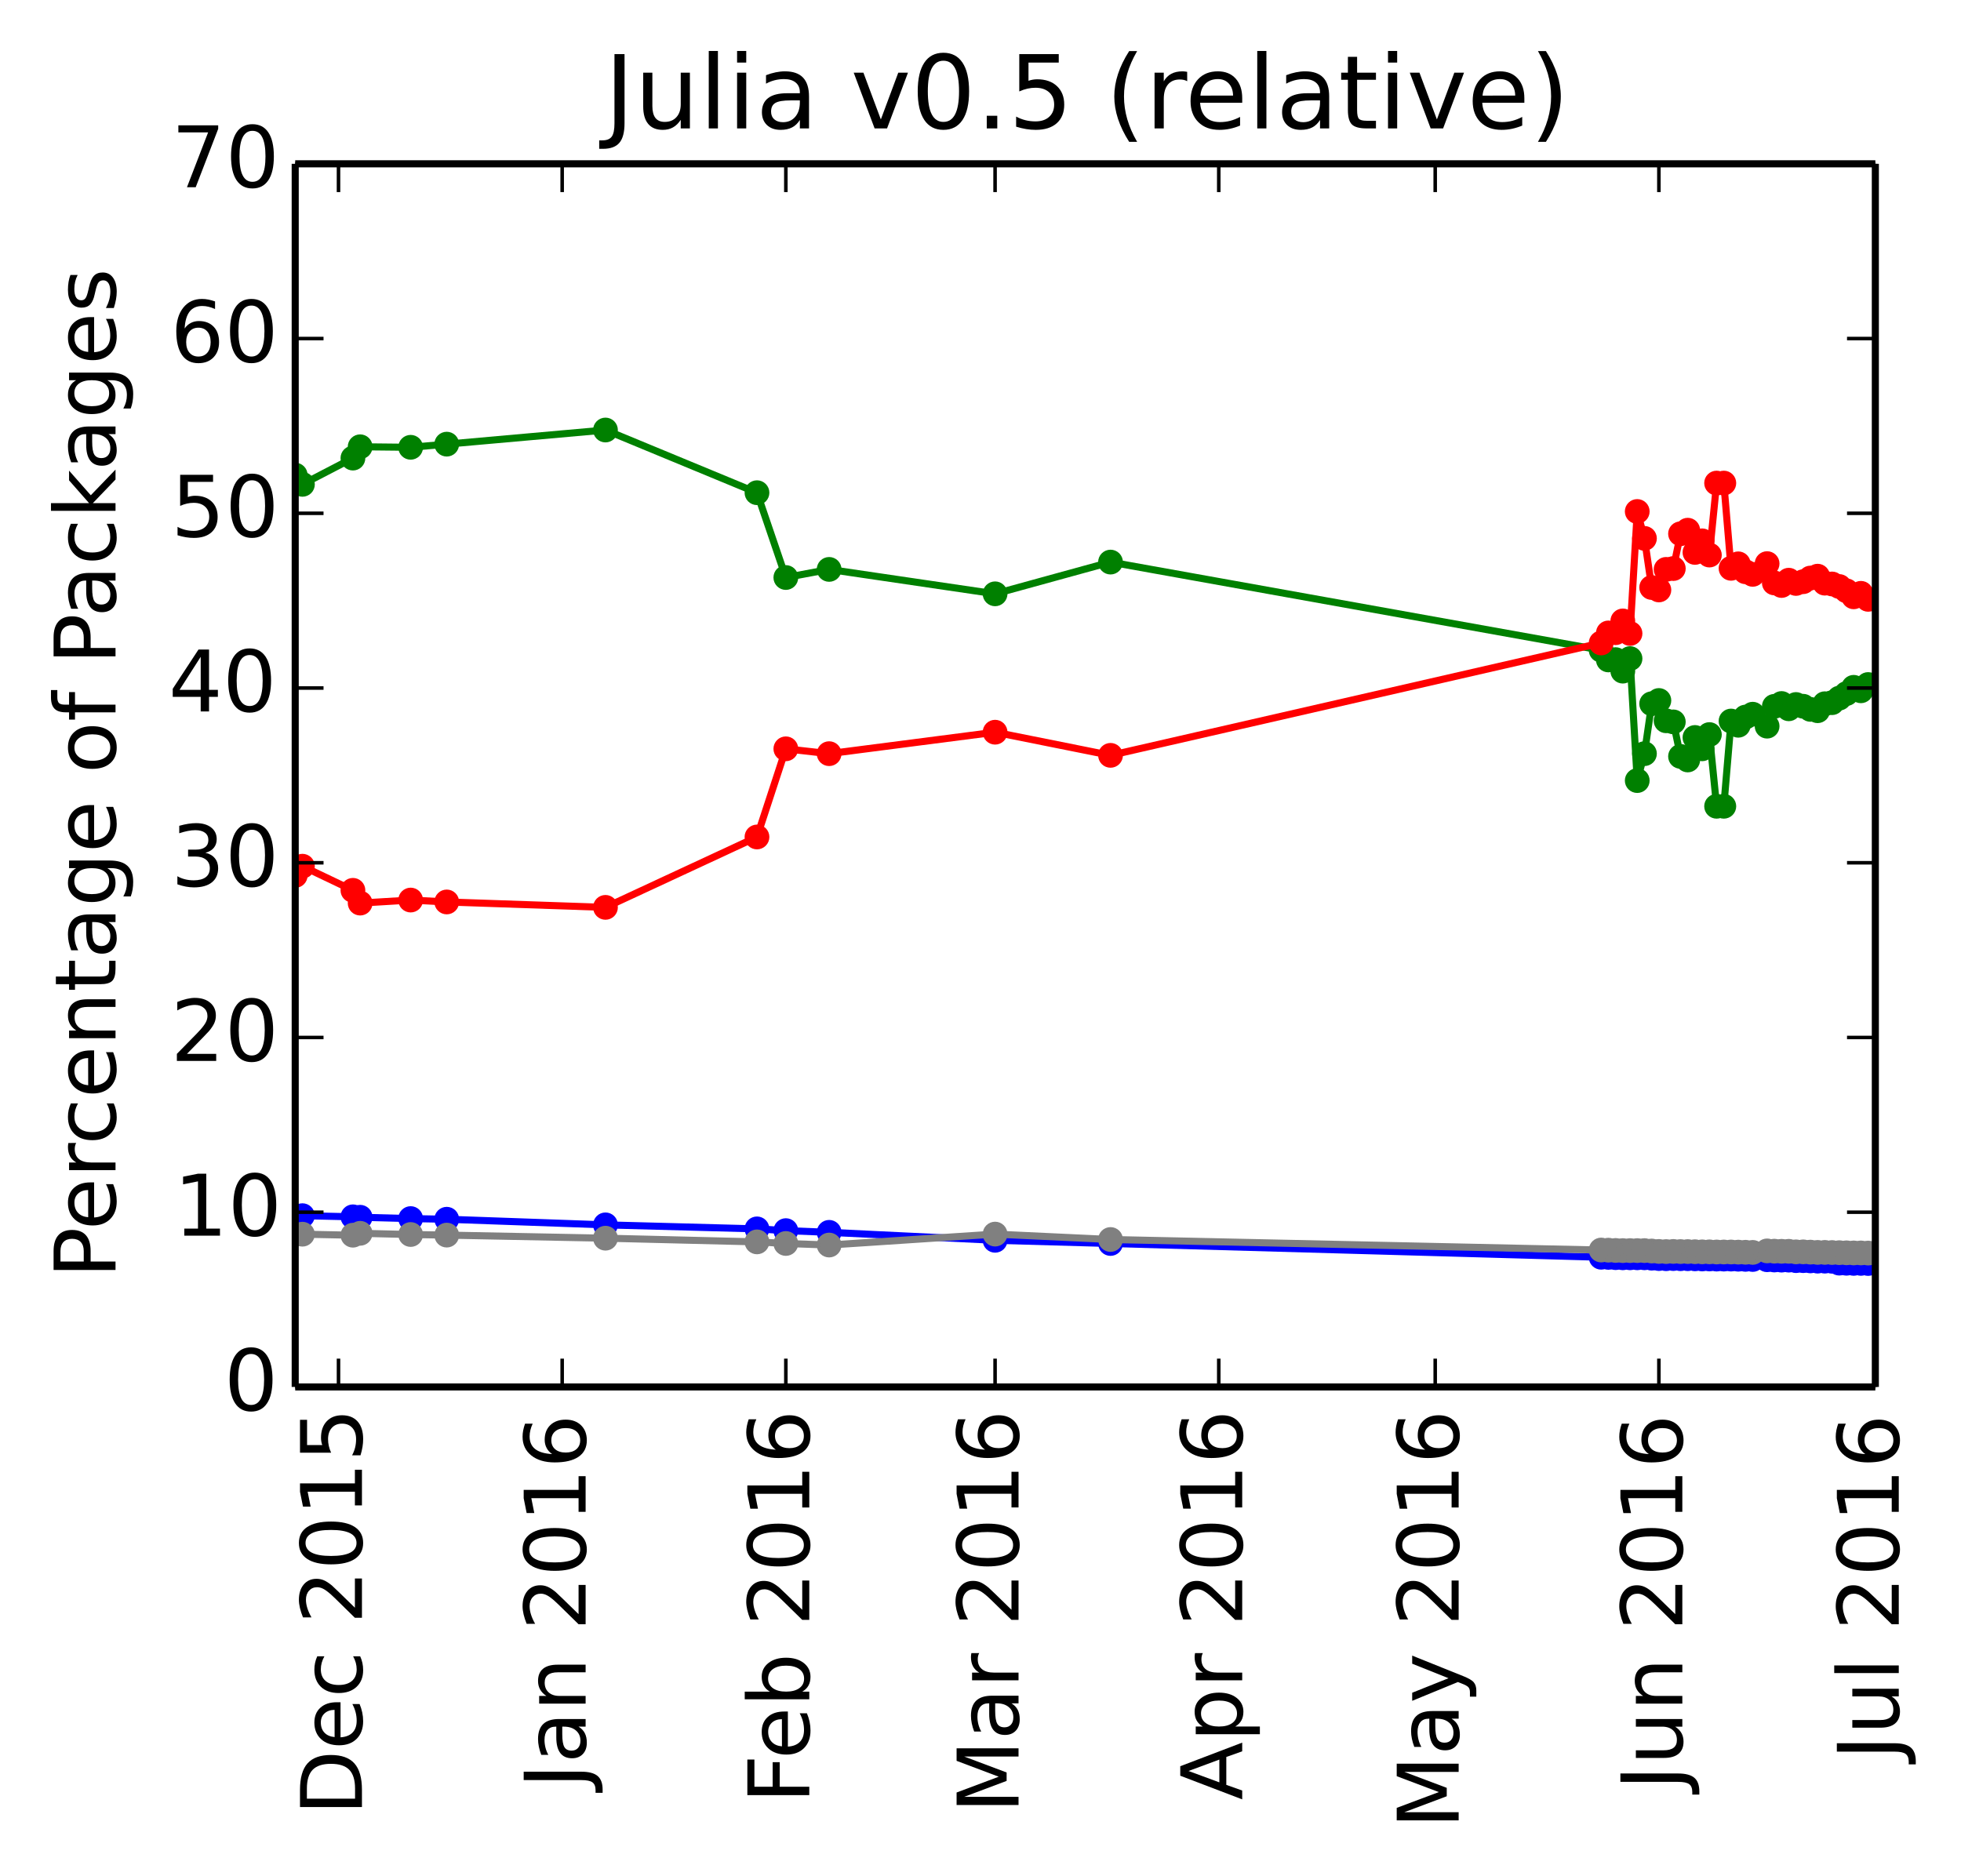<?xml version="1.0" encoding="utf-8" standalone="no"?>
<!DOCTYPE svg PUBLIC "-//W3C//DTD SVG 1.1//EN"
  "http://www.w3.org/Graphics/SVG/1.1/DTD/svg11.dtd">
<!-- Created with matplotlib (http://matplotlib.org/) -->
<svg height="265pt" version="1.1" viewBox="0 0 277 265" width="277pt" xmlns="http://www.w3.org/2000/svg" xmlns:xlink="http://www.w3.org/1999/xlink">
 <defs>
  <style type="text/css">
*{stroke-linecap:butt;stroke-linejoin:round;}
  </style>
 </defs>
 <g id="figure_1">
  <g id="patch_1">
   <path d="
M0 265.55
L277.907 265.55
L277.907 0
L0 0
z
" style="fill:#ffffff;"/>
  </g>
  <g id="axes_1">
   <g id="patch_2">
    <path d="
M41.7 195.942
L264.9 195.942
L264.9 23.142
L41.7 23.142
z
" style="fill:#ffffff;"/>
   </g>
   <g id="line2d_1"/>
   <g id="line2d_2"/>
   <g id="line2d_3"/>
   <g id="line2d_4"/>
   <g id="line2d_5"/>
   <g id="line2d_6">
    <path clip-path="url(#p26c33cc5a4)" d="
M264.9 96.708
L263.881 96.708
L262.862 97.592
L261.842 97.1
L260.823 97.987
L259.804 98.628
L258.785 99.27
L257.766 99.421
L256.747 100.408
L255.727 100.217
L254.708 99.776
L253.689 99.529
L252.67 100.135
L251.651 99.389
L250.632 99.79
L249.612 102.59
L247.574 100.9
L246.555 101.305
L245.536 102.462
L244.516 101.865
L243.497 113.907
L242.478 113.907
L241.459 103.778
L240.44 105.787
L239.421 104.187
L238.401 107.365
L237.382 106.862
L236.363 101.985
L235.344 101.829
L234.325 98.962
L233.305 99.422
L232.286 106.475
L231.267 110.277
L230.248 93.042
L229.229 94.817
L228.21 93.19
L227.19 93.233
L226.171 91.855
L156.867 79.409
L140.56 83.893
L117.119 80.442
L111.004 81.589
L106.927 69.607
L85.525 60.751
L63.103 62.748
L58.007 63.192
L50.873 63.118
L49.853 64.718
L42.719 68.426
L41.7 67.118" style="fill:none;stroke:#008000;stroke-linecap:square;"/>
    <defs>
     <path d="
M0 1.5
C0.398 1.5 0.779 1.342 1.061 1.061
C1.342 0.779 1.5 0.398 1.5 0
C1.5 -0.398 1.342 -0.779 1.061 -1.061
C0.779 -1.342 0.398 -1.5 0 -1.5
C-0.398 -1.5 -0.779 -1.342 -1.061 -1.061
C-1.342 -0.779 -1.5 -0.398 -1.5 0
C-1.5 0.398 -1.342 0.779 -1.061 1.061
C-0.779 1.342 -0.398 1.5 0 1.5
z
" id="mb0b177905e" style="stroke:#008000;stroke-width:0.5;"/>
    </defs>
    <g clip-path="url(#p26c33cc5a4)">
     <use style="fill:#008000;stroke:#008000;stroke-width:0.5;" x="264.9" xlink:href="#mb0b177905e" y="96.708"/>
     <use style="fill:#008000;stroke:#008000;stroke-width:0.5;" x="263.881" xlink:href="#mb0b177905e" y="96.708"/>
     <use style="fill:#008000;stroke:#008000;stroke-width:0.5;" x="262.862" xlink:href="#mb0b177905e" y="97.592"/>
     <use style="fill:#008000;stroke:#008000;stroke-width:0.5;" x="261.842" xlink:href="#mb0b177905e" y="97.101"/>
     <use style="fill:#008000;stroke:#008000;stroke-width:0.5;" x="260.823" xlink:href="#mb0b177905e" y="97.986"/>
     <use style="fill:#008000;stroke:#008000;stroke-width:0.5;" x="259.804" xlink:href="#mb0b177905e" y="98.628"/>
     <use style="fill:#008000;stroke:#008000;stroke-width:0.5;" x="258.785" xlink:href="#mb0b177905e" y="99.27"/>
     <use style="fill:#008000;stroke:#008000;stroke-width:0.5;" x="257.766" xlink:href="#mb0b177905e" y="99.421"/>
     <use style="fill:#008000;stroke:#008000;stroke-width:0.5;" x="256.747" xlink:href="#mb0b177905e" y="100.408"/>
     <use style="fill:#008000;stroke:#008000;stroke-width:0.5;" x="255.727" xlink:href="#mb0b177905e" y="100.217"/>
     <use style="fill:#008000;stroke:#008000;stroke-width:0.5;" x="254.708" xlink:href="#mb0b177905e" y="99.777"/>
     <use style="fill:#008000;stroke:#008000;stroke-width:0.5;" x="253.689" xlink:href="#mb0b177905e" y="99.529"/>
     <use style="fill:#008000;stroke:#008000;stroke-width:0.5;" x="252.67" xlink:href="#mb0b177905e" y="100.135"/>
     <use style="fill:#008000;stroke:#008000;stroke-width:0.5;" x="251.651" xlink:href="#mb0b177905e" y="99.389"/>
     <use style="fill:#008000;stroke:#008000;stroke-width:0.5;" x="250.632" xlink:href="#mb0b177905e" y="99.79"/>
     <use style="fill:#008000;stroke:#008000;stroke-width:0.5;" x="249.612" xlink:href="#mb0b177905e" y="102.59"/>
     <use style="fill:#008000;stroke:#008000;stroke-width:0.5;" x="247.574" xlink:href="#mb0b177905e" y="100.9"/>
     <use style="fill:#008000;stroke:#008000;stroke-width:0.5;" x="246.555" xlink:href="#mb0b177905e" y="101.305"/>
     <use style="fill:#008000;stroke:#008000;stroke-width:0.5;" x="245.536" xlink:href="#mb0b177905e" y="102.462"/>
     <use style="fill:#008000;stroke:#008000;stroke-width:0.5;" x="244.516" xlink:href="#mb0b177905e" y="101.865"/>
     <use style="fill:#008000;stroke:#008000;stroke-width:0.5;" x="243.497" xlink:href="#mb0b177905e" y="113.907"/>
     <use style="fill:#008000;stroke:#008000;stroke-width:0.5;" x="242.478" xlink:href="#mb0b177905e" y="113.907"/>
     <use style="fill:#008000;stroke:#008000;stroke-width:0.5;" x="241.459" xlink:href="#mb0b177905e" y="103.778"/>
     <use style="fill:#008000;stroke:#008000;stroke-width:0.5;" x="240.44" xlink:href="#mb0b177905e" y="105.787"/>
     <use style="fill:#008000;stroke:#008000;stroke-width:0.5;" x="239.421" xlink:href="#mb0b177905e" y="104.187"/>
     <use style="fill:#008000;stroke:#008000;stroke-width:0.5;" x="238.401" xlink:href="#mb0b177905e" y="107.365"/>
     <use style="fill:#008000;stroke:#008000;stroke-width:0.5;" x="237.382" xlink:href="#mb0b177905e" y="106.862"/>
     <use style="fill:#008000;stroke:#008000;stroke-width:0.5;" x="236.363" xlink:href="#mb0b177905e" y="101.985"/>
     <use style="fill:#008000;stroke:#008000;stroke-width:0.5;" x="235.344" xlink:href="#mb0b177905e" y="101.829"/>
     <use style="fill:#008000;stroke:#008000;stroke-width:0.5;" x="234.325" xlink:href="#mb0b177905e" y="98.962"/>
     <use style="fill:#008000;stroke:#008000;stroke-width:0.5;" x="233.305" xlink:href="#mb0b177905e" y="99.422"/>
     <use style="fill:#008000;stroke:#008000;stroke-width:0.5;" x="232.286" xlink:href="#mb0b177905e" y="106.475"/>
     <use style="fill:#008000;stroke:#008000;stroke-width:0.5;" x="231.267" xlink:href="#mb0b177905e" y="110.277"/>
     <use style="fill:#008000;stroke:#008000;stroke-width:0.5;" x="230.248" xlink:href="#mb0b177905e" y="93.042"/>
     <use style="fill:#008000;stroke:#008000;stroke-width:0.5;" x="229.229" xlink:href="#mb0b177905e" y="94.816"/>
     <use style="fill:#008000;stroke:#008000;stroke-width:0.5;" x="228.21" xlink:href="#mb0b177905e" y="93.19"/>
     <use style="fill:#008000;stroke:#008000;stroke-width:0.5;" x="227.19" xlink:href="#mb0b177905e" y="93.233"/>
     <use style="fill:#008000;stroke:#008000;stroke-width:0.5;" x="226.171" xlink:href="#mb0b177905e" y="91.855"/>
     <use style="fill:#008000;stroke:#008000;stroke-width:0.5;" x="156.867" xlink:href="#mb0b177905e" y="79.409"/>
     <use style="fill:#008000;stroke:#008000;stroke-width:0.5;" x="140.56" xlink:href="#mb0b177905e" y="83.893"/>
     <use style="fill:#008000;stroke:#008000;stroke-width:0.5;" x="117.119" xlink:href="#mb0b177905e" y="80.443"/>
     <use style="fill:#008000;stroke:#008000;stroke-width:0.5;" x="111.004" xlink:href="#mb0b177905e" y="81.589"/>
     <use style="fill:#008000;stroke:#008000;stroke-width:0.5;" x="106.927" xlink:href="#mb0b177905e" y="69.607"/>
     <use style="fill:#008000;stroke:#008000;stroke-width:0.5;" x="85.525" xlink:href="#mb0b177905e" y="60.751"/>
     <use style="fill:#008000;stroke:#008000;stroke-width:0.5;" x="63.103" xlink:href="#mb0b177905e" y="62.748"/>
     <use style="fill:#008000;stroke:#008000;stroke-width:0.5;" x="58.007" xlink:href="#mb0b177905e" y="63.192"/>
     <use style="fill:#008000;stroke:#008000;stroke-width:0.5;" x="50.873" xlink:href="#mb0b177905e" y="63.118"/>
     <use style="fill:#008000;stroke:#008000;stroke-width:0.5;" x="49.853" xlink:href="#mb0b177905e" y="64.718"/>
     <use style="fill:#008000;stroke:#008000;stroke-width:0.5;" x="42.719" xlink:href="#mb0b177905e" y="68.426"/>
     <use style="fill:#008000;stroke:#008000;stroke-width:0.5;" x="41.7" xlink:href="#mb0b177905e" y="67.118"/>
    </g>
   </g>
   <g id="line2d_7">
    <path clip-path="url(#p26c33cc5a4)" d="
M264.9 84.672
L263.881 84.672
L262.862 83.823
L261.842 84.315
L260.823 83.466
L259.804 82.861
L258.785 82.501
L257.766 82.388
L256.747 81.4
L255.727 81.665
L254.708 82.179
L253.689 82.427
L252.67 81.969
L251.651 82.716
L250.632 82.353
L249.612 79.627
L247.574 81.142
L246.555 80.775
L245.536 79.656
L244.516 80.29
L243.497 68.248
L242.478 68.248
L241.459 78.415
L240.44 76.406
L239.421 78.044
L238.401 74.904
L237.382 75.407
L236.363 80.322
L235.344 80.44
L234.325 83.345
L233.305 82.999
L232.286 76.061
L231.267 72.26
L230.248 89.494
L229.229 87.72
L228.21 89.385
L227.19 89.419
L226.171 90.837
L156.867 106.713
L140.56 103.443
L117.119 106.475
L111.004 105.79
L106.927 118.244
L85.525 128.189
L63.103 127.424
L58.007 127.156
L50.873 127.586
L49.853 125.782
L42.719 122.375
L41.7 123.683" style="fill:none;stroke:#ff0000;stroke-linecap:square;"/>
    <defs>
     <path d="
M0 1.5
C0.398 1.5 0.779 1.342 1.061 1.061
C1.342 0.779 1.5 0.398 1.5 0
C1.5 -0.398 1.342 -0.779 1.061 -1.061
C0.779 -1.342 0.398 -1.5 0 -1.5
C-0.398 -1.5 -0.779 -1.342 -1.061 -1.061
C-1.342 -0.779 -1.5 -0.398 -1.5 0
C-1.5 0.398 -1.342 0.779 -1.061 1.061
C-0.779 1.342 -0.398 1.5 0 1.5
z
" id="ma07bdd5909" style="stroke:#ff0000;stroke-width:0.5;"/>
    </defs>
    <g clip-path="url(#p26c33cc5a4)">
     <use style="fill:#ff0000;stroke:#ff0000;stroke-width:0.5;" x="264.9" xlink:href="#ma07bdd5909" y="84.672"/>
     <use style="fill:#ff0000;stroke:#ff0000;stroke-width:0.5;" x="263.881" xlink:href="#ma07bdd5909" y="84.672"/>
     <use style="fill:#ff0000;stroke:#ff0000;stroke-width:0.5;" x="262.862" xlink:href="#ma07bdd5909" y="83.823"/>
     <use style="fill:#ff0000;stroke:#ff0000;stroke-width:0.5;" x="261.842" xlink:href="#ma07bdd5909" y="84.315"/>
     <use style="fill:#ff0000;stroke:#ff0000;stroke-width:0.5;" x="260.823" xlink:href="#ma07bdd5909" y="83.465"/>
     <use style="fill:#ff0000;stroke:#ff0000;stroke-width:0.5;" x="259.804" xlink:href="#ma07bdd5909" y="82.86"/>
     <use style="fill:#ff0000;stroke:#ff0000;stroke-width:0.5;" x="258.785" xlink:href="#ma07bdd5909" y="82.501"/>
     <use style="fill:#ff0000;stroke:#ff0000;stroke-width:0.5;" x="257.766" xlink:href="#ma07bdd5909" y="82.387"/>
     <use style="fill:#ff0000;stroke:#ff0000;stroke-width:0.5;" x="256.747" xlink:href="#ma07bdd5909" y="81.4"/>
     <use style="fill:#ff0000;stroke:#ff0000;stroke-width:0.5;" x="255.727" xlink:href="#ma07bdd5909" y="81.665"/>
     <use style="fill:#ff0000;stroke:#ff0000;stroke-width:0.5;" x="254.708" xlink:href="#ma07bdd5909" y="82.179"/>
     <use style="fill:#ff0000;stroke:#ff0000;stroke-width:0.5;" x="253.689" xlink:href="#ma07bdd5909" y="82.427"/>
     <use style="fill:#ff0000;stroke:#ff0000;stroke-width:0.5;" x="252.67" xlink:href="#ma07bdd5909" y="81.969"/>
     <use style="fill:#ff0000;stroke:#ff0000;stroke-width:0.5;" x="251.651" xlink:href="#ma07bdd5909" y="82.716"/>
     <use style="fill:#ff0000;stroke:#ff0000;stroke-width:0.5;" x="250.632" xlink:href="#ma07bdd5909" y="82.353"/>
     <use style="fill:#ff0000;stroke:#ff0000;stroke-width:0.5;" x="249.612" xlink:href="#ma07bdd5909" y="79.627"/>
     <use style="fill:#ff0000;stroke:#ff0000;stroke-width:0.5;" x="247.574" xlink:href="#ma07bdd5909" y="81.142"/>
     <use style="fill:#ff0000;stroke:#ff0000;stroke-width:0.5;" x="246.555" xlink:href="#ma07bdd5909" y="80.775"/>
     <use style="fill:#ff0000;stroke:#ff0000;stroke-width:0.5;" x="245.536" xlink:href="#ma07bdd5909" y="79.656"/>
     <use style="fill:#ff0000;stroke:#ff0000;stroke-width:0.5;" x="244.516" xlink:href="#ma07bdd5909" y="80.29"/>
     <use style="fill:#ff0000;stroke:#ff0000;stroke-width:0.5;" x="243.497" xlink:href="#ma07bdd5909" y="68.248"/>
     <use style="fill:#ff0000;stroke:#ff0000;stroke-width:0.5;" x="242.478" xlink:href="#ma07bdd5909" y="68.248"/>
     <use style="fill:#ff0000;stroke:#ff0000;stroke-width:0.5;" x="241.459" xlink:href="#ma07bdd5909" y="78.415"/>
     <use style="fill:#ff0000;stroke:#ff0000;stroke-width:0.5;" x="240.44" xlink:href="#ma07bdd5909" y="76.406"/>
     <use style="fill:#ff0000;stroke:#ff0000;stroke-width:0.5;" x="239.421" xlink:href="#ma07bdd5909" y="78.044"/>
     <use style="fill:#ff0000;stroke:#ff0000;stroke-width:0.5;" x="238.401" xlink:href="#ma07bdd5909" y="74.904"/>
     <use style="fill:#ff0000;stroke:#ff0000;stroke-width:0.5;" x="237.382" xlink:href="#ma07bdd5909" y="75.407"/>
     <use style="fill:#ff0000;stroke:#ff0000;stroke-width:0.5;" x="236.363" xlink:href="#ma07bdd5909" y="80.322"/>
     <use style="fill:#ff0000;stroke:#ff0000;stroke-width:0.5;" x="235.344" xlink:href="#ma07bdd5909" y="80.44"/>
     <use style="fill:#ff0000;stroke:#ff0000;stroke-width:0.5;" x="234.325" xlink:href="#ma07bdd5909" y="83.345"/>
     <use style="fill:#ff0000;stroke:#ff0000;stroke-width:0.5;" x="233.305" xlink:href="#ma07bdd5909" y="82.999"/>
     <use style="fill:#ff0000;stroke:#ff0000;stroke-width:0.5;" x="232.286" xlink:href="#ma07bdd5909" y="76.061"/>
     <use style="fill:#ff0000;stroke:#ff0000;stroke-width:0.5;" x="231.267" xlink:href="#ma07bdd5909" y="72.26"/>
     <use style="fill:#ff0000;stroke:#ff0000;stroke-width:0.5;" x="230.248" xlink:href="#ma07bdd5909" y="89.494"/>
     <use style="fill:#ff0000;stroke:#ff0000;stroke-width:0.5;" x="229.229" xlink:href="#ma07bdd5909" y="87.72"/>
     <use style="fill:#ff0000;stroke:#ff0000;stroke-width:0.5;" x="228.21" xlink:href="#ma07bdd5909" y="89.385"/>
     <use style="fill:#ff0000;stroke:#ff0000;stroke-width:0.5;" x="227.19" xlink:href="#ma07bdd5909" y="89.419"/>
     <use style="fill:#ff0000;stroke:#ff0000;stroke-width:0.5;" x="226.171" xlink:href="#ma07bdd5909" y="90.837"/>
     <use style="fill:#ff0000;stroke:#ff0000;stroke-width:0.5;" x="156.867" xlink:href="#ma07bdd5909" y="106.713"/>
     <use style="fill:#ff0000;stroke:#ff0000;stroke-width:0.5;" x="140.56" xlink:href="#ma07bdd5909" y="103.443"/>
     <use style="fill:#ff0000;stroke:#ff0000;stroke-width:0.5;" x="117.119" xlink:href="#ma07bdd5909" y="106.475"/>
     <use style="fill:#ff0000;stroke:#ff0000;stroke-width:0.5;" x="111.004" xlink:href="#ma07bdd5909" y="105.79"/>
     <use style="fill:#ff0000;stroke:#ff0000;stroke-width:0.5;" x="106.927" xlink:href="#ma07bdd5909" y="118.244"/>
     <use style="fill:#ff0000;stroke:#ff0000;stroke-width:0.5;" x="85.525" xlink:href="#ma07bdd5909" y="128.189"/>
     <use style="fill:#ff0000;stroke:#ff0000;stroke-width:0.5;" x="63.103" xlink:href="#ma07bdd5909" y="127.424"/>
     <use style="fill:#ff0000;stroke:#ff0000;stroke-width:0.5;" x="58.007" xlink:href="#ma07bdd5909" y="127.156"/>
     <use style="fill:#ff0000;stroke:#ff0000;stroke-width:0.5;" x="50.873" xlink:href="#ma07bdd5909" y="127.586"/>
     <use style="fill:#ff0000;stroke:#ff0000;stroke-width:0.5;" x="49.853" xlink:href="#ma07bdd5909" y="125.782"/>
     <use style="fill:#ff0000;stroke:#ff0000;stroke-width:0.5;" x="42.719" xlink:href="#ma07bdd5909" y="122.375"/>
     <use style="fill:#ff0000;stroke:#ff0000;stroke-width:0.5;" x="41.7" xlink:href="#ma07bdd5909" y="123.683"/>
    </g>
   </g>
   <g id="line2d_8">
    <path clip-path="url(#p26c33cc5a4)" d="
M264.9 178.502
L263.881 178.502
L262.862 178.485
L261.842 178.485
L260.823 178.467
L259.804 178.45
L258.785 178.186
L257.766 178.168
L256.747 178.168
L255.727 178.132
L254.708 178.097
L253.689 178.097
L252.67 178.025
L251.651 178.025
L250.632 178.007
L249.612 177.97
L247.574 177.934
L246.555 177.916
L245.536 177.897
L244.516 177.879
L243.497 177.879
L242.478 177.879
L241.459 177.861
L240.44 177.861
L239.421 177.842
L238.401 177.824
L237.382 177.824
L236.363 177.805
L235.344 177.824
L234.325 177.805
L233.305 177.75
L232.286 177.694
L231.267 177.694
L230.248 177.694
L229.229 177.694
L228.21 177.675
L227.19 177.637
L226.171 177.618
L156.867 175.675
L140.56 175.224
L117.119 174.099
L111.004 173.858
L106.927 173.611
L85.525 173.044
L63.103 172.249
L58.007 172.156
L50.873 171.969
L49.853 171.906
L42.719 171.746
L41.7 171.746" style="fill:none;stroke:#0000ff;stroke-linecap:square;"/>
    <defs>
     <path d="
M0 1.5
C0.398 1.5 0.779 1.342 1.061 1.061
C1.342 0.779 1.5 0.398 1.5 0
C1.5 -0.398 1.342 -0.779 1.061 -1.061
C0.779 -1.342 0.398 -1.5 0 -1.5
C-0.398 -1.5 -0.779 -1.342 -1.061 -1.061
C-1.342 -0.779 -1.5 -0.398 -1.5 0
C-1.5 0.398 -1.342 0.779 -1.061 1.061
C-0.779 1.342 -0.398 1.5 0 1.5
z
" id="m76a7ce5b4a" style="stroke:#0000ff;stroke-width:0.5;"/>
    </defs>
    <g clip-path="url(#p26c33cc5a4)">
     <use style="fill:#0000ff;stroke:#0000ff;stroke-width:0.5;" x="264.9" xlink:href="#m76a7ce5b4a" y="178.502"/>
     <use style="fill:#0000ff;stroke:#0000ff;stroke-width:0.5;" x="263.881" xlink:href="#m76a7ce5b4a" y="178.502"/>
     <use style="fill:#0000ff;stroke:#0000ff;stroke-width:0.5;" x="262.862" xlink:href="#m76a7ce5b4a" y="178.485"/>
     <use style="fill:#0000ff;stroke:#0000ff;stroke-width:0.5;" x="261.842" xlink:href="#m76a7ce5b4a" y="178.485"/>
     <use style="fill:#0000ff;stroke:#0000ff;stroke-width:0.5;" x="260.823" xlink:href="#m76a7ce5b4a" y="178.467"/>
     <use style="fill:#0000ff;stroke:#0000ff;stroke-width:0.5;" x="259.804" xlink:href="#m76a7ce5b4a" y="178.45"/>
     <use style="fill:#0000ff;stroke:#0000ff;stroke-width:0.5;" x="258.785" xlink:href="#m76a7ce5b4a" y="178.186"/>
     <use style="fill:#0000ff;stroke:#0000ff;stroke-width:0.5;" x="257.766" xlink:href="#m76a7ce5b4a" y="178.168"/>
     <use style="fill:#0000ff;stroke:#0000ff;stroke-width:0.5;" x="256.747" xlink:href="#m76a7ce5b4a" y="178.168"/>
     <use style="fill:#0000ff;stroke:#0000ff;stroke-width:0.5;" x="255.727" xlink:href="#m76a7ce5b4a" y="178.132"/>
     <use style="fill:#0000ff;stroke:#0000ff;stroke-width:0.5;" x="254.708" xlink:href="#m76a7ce5b4a" y="178.097"/>
     <use style="fill:#0000ff;stroke:#0000ff;stroke-width:0.5;" x="253.689" xlink:href="#m76a7ce5b4a" y="178.097"/>
     <use style="fill:#0000ff;stroke:#0000ff;stroke-width:0.5;" x="252.67" xlink:href="#m76a7ce5b4a" y="178.025"/>
     <use style="fill:#0000ff;stroke:#0000ff;stroke-width:0.5;" x="251.651" xlink:href="#m76a7ce5b4a" y="178.025"/>
     <use style="fill:#0000ff;stroke:#0000ff;stroke-width:0.5;" x="250.632" xlink:href="#m76a7ce5b4a" y="178.007"/>
     <use style="fill:#0000ff;stroke:#0000ff;stroke-width:0.5;" x="249.612" xlink:href="#m76a7ce5b4a" y="177.97"/>
     <use style="fill:#0000ff;stroke:#0000ff;stroke-width:0.5;" x="247.574" xlink:href="#m76a7ce5b4a" y="177.934"/>
     <use style="fill:#0000ff;stroke:#0000ff;stroke-width:0.5;" x="246.555" xlink:href="#m76a7ce5b4a" y="177.916"/>
     <use style="fill:#0000ff;stroke:#0000ff;stroke-width:0.5;" x="245.536" xlink:href="#m76a7ce5b4a" y="177.897"/>
     <use style="fill:#0000ff;stroke:#0000ff;stroke-width:0.5;" x="244.516" xlink:href="#m76a7ce5b4a" y="177.879"/>
     <use style="fill:#0000ff;stroke:#0000ff;stroke-width:0.5;" x="243.497" xlink:href="#m76a7ce5b4a" y="177.879"/>
     <use style="fill:#0000ff;stroke:#0000ff;stroke-width:0.5;" x="242.478" xlink:href="#m76a7ce5b4a" y="177.879"/>
     <use style="fill:#0000ff;stroke:#0000ff;stroke-width:0.5;" x="241.459" xlink:href="#m76a7ce5b4a" y="177.861"/>
     <use style="fill:#0000ff;stroke:#0000ff;stroke-width:0.5;" x="240.44" xlink:href="#m76a7ce5b4a" y="177.861"/>
     <use style="fill:#0000ff;stroke:#0000ff;stroke-width:0.5;" x="239.421" xlink:href="#m76a7ce5b4a" y="177.842"/>
     <use style="fill:#0000ff;stroke:#0000ff;stroke-width:0.5;" x="238.401" xlink:href="#m76a7ce5b4a" y="177.824"/>
     <use style="fill:#0000ff;stroke:#0000ff;stroke-width:0.5;" x="237.382" xlink:href="#m76a7ce5b4a" y="177.824"/>
     <use style="fill:#0000ff;stroke:#0000ff;stroke-width:0.5;" x="236.363" xlink:href="#m76a7ce5b4a" y="177.805"/>
     <use style="fill:#0000ff;stroke:#0000ff;stroke-width:0.5;" x="235.344" xlink:href="#m76a7ce5b4a" y="177.824"/>
     <use style="fill:#0000ff;stroke:#0000ff;stroke-width:0.5;" x="234.325" xlink:href="#m76a7ce5b4a" y="177.805"/>
     <use style="fill:#0000ff;stroke:#0000ff;stroke-width:0.5;" x="233.305" xlink:href="#m76a7ce5b4a" y="177.75"/>
     <use style="fill:#0000ff;stroke:#0000ff;stroke-width:0.5;" x="232.286" xlink:href="#m76a7ce5b4a" y="177.694"/>
     <use style="fill:#0000ff;stroke:#0000ff;stroke-width:0.5;" x="231.267" xlink:href="#m76a7ce5b4a" y="177.694"/>
     <use style="fill:#0000ff;stroke:#0000ff;stroke-width:0.5;" x="230.248" xlink:href="#m76a7ce5b4a" y="177.694"/>
     <use style="fill:#0000ff;stroke:#0000ff;stroke-width:0.5;" x="229.229" xlink:href="#m76a7ce5b4a" y="177.694"/>
     <use style="fill:#0000ff;stroke:#0000ff;stroke-width:0.5;" x="228.21" xlink:href="#m76a7ce5b4a" y="177.675"/>
     <use style="fill:#0000ff;stroke:#0000ff;stroke-width:0.5;" x="227.19" xlink:href="#m76a7ce5b4a" y="177.637"/>
     <use style="fill:#0000ff;stroke:#0000ff;stroke-width:0.5;" x="226.171" xlink:href="#m76a7ce5b4a" y="177.618"/>
     <use style="fill:#0000ff;stroke:#0000ff;stroke-width:0.5;" x="156.867" xlink:href="#m76a7ce5b4a" y="175.675"/>
     <use style="fill:#0000ff;stroke:#0000ff;stroke-width:0.5;" x="140.56" xlink:href="#m76a7ce5b4a" y="175.224"/>
     <use style="fill:#0000ff;stroke:#0000ff;stroke-width:0.5;" x="117.119" xlink:href="#m76a7ce5b4a" y="174.099"/>
     <use style="fill:#0000ff;stroke:#0000ff;stroke-width:0.5;" x="111.004" xlink:href="#m76a7ce5b4a" y="173.858"/>
     <use style="fill:#0000ff;stroke:#0000ff;stroke-width:0.5;" x="106.927" xlink:href="#m76a7ce5b4a" y="173.611"/>
     <use style="fill:#0000ff;stroke:#0000ff;stroke-width:0.5;" x="85.525" xlink:href="#m76a7ce5b4a" y="173.044"/>
     <use style="fill:#0000ff;stroke:#0000ff;stroke-width:0.5;" x="63.103" xlink:href="#m76a7ce5b4a" y="172.249"/>
     <use style="fill:#0000ff;stroke:#0000ff;stroke-width:0.5;" x="58.007" xlink:href="#m76a7ce5b4a" y="172.156"/>
     <use style="fill:#0000ff;stroke:#0000ff;stroke-width:0.5;" x="50.873" xlink:href="#m76a7ce5b4a" y="171.969"/>
     <use style="fill:#0000ff;stroke:#0000ff;stroke-width:0.5;" x="49.853" xlink:href="#m76a7ce5b4a" y="171.906"/>
     <use style="fill:#0000ff;stroke:#0000ff;stroke-width:0.5;" x="42.719" xlink:href="#m76a7ce5b4a" y="171.746"/>
     <use style="fill:#0000ff;stroke:#0000ff;stroke-width:0.5;" x="41.7" xlink:href="#m76a7ce5b4a" y="171.746"/>
    </g>
   </g>
   <g id="line2d_9">
    <path clip-path="url(#p26c33cc5a4)" d="
M264.9 177.028
L263.881 177.028
L262.862 177.009
L261.842 177.009
L260.823 176.991
L259.804 176.972
L258.785 176.953
L257.766 176.934
L256.747 176.934
L255.727 176.896
L254.708 176.857
L253.689 176.857
L252.67 176.78
L251.651 176.78
L250.632 176.761
L249.612 176.722
L247.574 176.933
L246.555 176.914
L245.536 176.895
L244.516 176.876
L243.497 176.876
L242.478 176.876
L241.459 176.856
L240.44 176.856
L239.421 176.837
L238.401 176.817
L237.382 176.817
L236.363 176.798
L235.344 176.817
L234.325 176.798
L233.305 176.739
L232.286 176.68
L231.267 176.68
L230.248 176.68
L229.229 176.68
L228.21 176.66
L227.19 176.62
L226.171 176.6
L156.867 175.112
L140.56 174.349
L117.119 175.894
L111.004 175.673
L106.927 175.447
L85.525 174.926
L63.103 174.49
L58.007 174.406
L50.873 174.236
L49.853 174.504
L42.719 174.362
L41.7 174.362" style="fill:none;stroke:#808080;stroke-linecap:square;"/>
    <defs>
     <path d="
M0 1.5
C0.398 1.5 0.779 1.342 1.061 1.061
C1.342 0.779 1.5 0.398 1.5 0
C1.5 -0.398 1.342 -0.779 1.061 -1.061
C0.779 -1.342 0.398 -1.5 0 -1.5
C-0.398 -1.5 -0.779 -1.342 -1.061 -1.061
C-1.342 -0.779 -1.5 -0.398 -1.5 0
C-1.5 0.398 -1.342 0.779 -1.061 1.061
C-0.779 1.342 -0.398 1.5 0 1.5
z
" id="m008e8825d0" style="stroke:#808080;stroke-width:0.5;"/>
    </defs>
    <g clip-path="url(#p26c33cc5a4)">
     <use style="fill:#808080;stroke:#808080;stroke-width:0.5;" x="264.9" xlink:href="#m008e8825d0" y="177.028"/>
     <use style="fill:#808080;stroke:#808080;stroke-width:0.5;" x="263.881" xlink:href="#m008e8825d0" y="177.028"/>
     <use style="fill:#808080;stroke:#808080;stroke-width:0.5;" x="262.862" xlink:href="#m008e8825d0" y="177.009"/>
     <use style="fill:#808080;stroke:#808080;stroke-width:0.5;" x="261.842" xlink:href="#m008e8825d0" y="177.009"/>
     <use style="fill:#808080;stroke:#808080;stroke-width:0.5;" x="260.823" xlink:href="#m008e8825d0" y="176.991"/>
     <use style="fill:#808080;stroke:#808080;stroke-width:0.5;" x="259.804" xlink:href="#m008e8825d0" y="176.972"/>
     <use style="fill:#808080;stroke:#808080;stroke-width:0.5;" x="258.785" xlink:href="#m008e8825d0" y="176.953"/>
     <use style="fill:#808080;stroke:#808080;stroke-width:0.5;" x="257.766" xlink:href="#m008e8825d0" y="176.934"/>
     <use style="fill:#808080;stroke:#808080;stroke-width:0.5;" x="256.747" xlink:href="#m008e8825d0" y="176.934"/>
     <use style="fill:#808080;stroke:#808080;stroke-width:0.5;" x="255.727" xlink:href="#m008e8825d0" y="176.896"/>
     <use style="fill:#808080;stroke:#808080;stroke-width:0.5;" x="254.708" xlink:href="#m008e8825d0" y="176.857"/>
     <use style="fill:#808080;stroke:#808080;stroke-width:0.5;" x="253.689" xlink:href="#m008e8825d0" y="176.857"/>
     <use style="fill:#808080;stroke:#808080;stroke-width:0.5;" x="252.67" xlink:href="#m008e8825d0" y="176.78"/>
     <use style="fill:#808080;stroke:#808080;stroke-width:0.5;" x="251.651" xlink:href="#m008e8825d0" y="176.78"/>
     <use style="fill:#808080;stroke:#808080;stroke-width:0.5;" x="250.632" xlink:href="#m008e8825d0" y="176.761"/>
     <use style="fill:#808080;stroke:#808080;stroke-width:0.5;" x="249.612" xlink:href="#m008e8825d0" y="176.722"/>
     <use style="fill:#808080;stroke:#808080;stroke-width:0.5;" x="247.574" xlink:href="#m008e8825d0" y="176.933"/>
     <use style="fill:#808080;stroke:#808080;stroke-width:0.5;" x="246.555" xlink:href="#m008e8825d0" y="176.914"/>
     <use style="fill:#808080;stroke:#808080;stroke-width:0.5;" x="245.536" xlink:href="#m008e8825d0" y="176.895"/>
     <use style="fill:#808080;stroke:#808080;stroke-width:0.5;" x="244.516" xlink:href="#m008e8825d0" y="176.876"/>
     <use style="fill:#808080;stroke:#808080;stroke-width:0.5;" x="243.497" xlink:href="#m008e8825d0" y="176.876"/>
     <use style="fill:#808080;stroke:#808080;stroke-width:0.5;" x="242.478" xlink:href="#m008e8825d0" y="176.876"/>
     <use style="fill:#808080;stroke:#808080;stroke-width:0.5;" x="241.459" xlink:href="#m008e8825d0" y="176.856"/>
     <use style="fill:#808080;stroke:#808080;stroke-width:0.5;" x="240.44" xlink:href="#m008e8825d0" y="176.856"/>
     <use style="fill:#808080;stroke:#808080;stroke-width:0.5;" x="239.421" xlink:href="#m008e8825d0" y="176.837"/>
     <use style="fill:#808080;stroke:#808080;stroke-width:0.5;" x="238.401" xlink:href="#m008e8825d0" y="176.817"/>
     <use style="fill:#808080;stroke:#808080;stroke-width:0.5;" x="237.382" xlink:href="#m008e8825d0" y="176.817"/>
     <use style="fill:#808080;stroke:#808080;stroke-width:0.5;" x="236.363" xlink:href="#m008e8825d0" y="176.798"/>
     <use style="fill:#808080;stroke:#808080;stroke-width:0.5;" x="235.344" xlink:href="#m008e8825d0" y="176.817"/>
     <use style="fill:#808080;stroke:#808080;stroke-width:0.5;" x="234.325" xlink:href="#m008e8825d0" y="176.798"/>
     <use style="fill:#808080;stroke:#808080;stroke-width:0.5;" x="233.305" xlink:href="#m008e8825d0" y="176.739"/>
     <use style="fill:#808080;stroke:#808080;stroke-width:0.5;" x="232.286" xlink:href="#m008e8825d0" y="176.68"/>
     <use style="fill:#808080;stroke:#808080;stroke-width:0.5;" x="231.267" xlink:href="#m008e8825d0" y="176.68"/>
     <use style="fill:#808080;stroke:#808080;stroke-width:0.5;" x="230.248" xlink:href="#m008e8825d0" y="176.68"/>
     <use style="fill:#808080;stroke:#808080;stroke-width:0.5;" x="229.229" xlink:href="#m008e8825d0" y="176.68"/>
     <use style="fill:#808080;stroke:#808080;stroke-width:0.5;" x="228.21" xlink:href="#m008e8825d0" y="176.66"/>
     <use style="fill:#808080;stroke:#808080;stroke-width:0.5;" x="227.19" xlink:href="#m008e8825d0" y="176.62"/>
     <use style="fill:#808080;stroke:#808080;stroke-width:0.5;" x="226.171" xlink:href="#m008e8825d0" y="176.6"/>
     <use style="fill:#808080;stroke:#808080;stroke-width:0.5;" x="156.867" xlink:href="#m008e8825d0" y="175.112"/>
     <use style="fill:#808080;stroke:#808080;stroke-width:0.5;" x="140.56" xlink:href="#m008e8825d0" y="174.349"/>
     <use style="fill:#808080;stroke:#808080;stroke-width:0.5;" x="117.119" xlink:href="#m008e8825d0" y="175.894"/>
     <use style="fill:#808080;stroke:#808080;stroke-width:0.5;" x="111.004" xlink:href="#m008e8825d0" y="175.673"/>
     <use style="fill:#808080;stroke:#808080;stroke-width:0.5;" x="106.927" xlink:href="#m008e8825d0" y="175.447"/>
     <use style="fill:#808080;stroke:#808080;stroke-width:0.5;" x="85.525" xlink:href="#m008e8825d0" y="174.926"/>
     <use style="fill:#808080;stroke:#808080;stroke-width:0.5;" x="63.103" xlink:href="#m008e8825d0" y="174.49"/>
     <use style="fill:#808080;stroke:#808080;stroke-width:0.5;" x="58.007" xlink:href="#m008e8825d0" y="174.406"/>
     <use style="fill:#808080;stroke:#808080;stroke-width:0.5;" x="50.873" xlink:href="#m008e8825d0" y="174.236"/>
     <use style="fill:#808080;stroke:#808080;stroke-width:0.5;" x="49.853" xlink:href="#m008e8825d0" y="174.504"/>
     <use style="fill:#808080;stroke:#808080;stroke-width:0.5;" x="42.719" xlink:href="#m008e8825d0" y="174.362"/>
     <use style="fill:#808080;stroke:#808080;stroke-width:0.5;" x="41.7" xlink:href="#m008e8825d0" y="174.362"/>
    </g>
   </g>
   <g id="matplotlib.axis_1">
    <g id="xtick_1">
     <g id="line2d_10">
      <defs>
       <path d="
M0 0
L0 -4" id="m93b0483c22" style="stroke:#000000;stroke-width:0.5;"/>
      </defs>
      <g>
       <use style="stroke:#000000;stroke-width:0.5;" x="47.815" xlink:href="#m93b0483c22" y="195.942"/>
      </g>
     </g>
     <g id="line2d_11">
      <defs>
       <path d="
M0 0
L0 4" id="m741efc42ff" style="stroke:#000000;stroke-width:0.5;"/>
      </defs>
      <g>
       <use style="stroke:#000000;stroke-width:0.5;" x="47.815" xlink:href="#m741efc42ff" y="23.142"/>
      </g>
     </g>
     <g id="text_1">
      <!-- Dec 2015 -->
      <defs>
       <path d="
M12.406 8.297
L28.516 8.297
L28.516 63.922
L10.984 60.406
L10.984 69.391
L28.422 72.906
L38.281 72.906
L38.281 8.297
L54.391 8.297
L54.391 0
L12.406 0
z
" id="DejaVuSans-31"/>
       <path d="
M19.672 64.797
L19.672 8.109
L31.594 8.109
Q46.688 8.109 53.688 14.938
Q60.688 21.781 60.688 36.531
Q60.688 51.172 53.688 57.984
Q46.688 64.797 31.594 64.797
z

M9.812 72.906
L30.078 72.906
Q51.266 72.906 61.172 64.094
Q71.094 55.281 71.094 36.531
Q71.094 17.672 61.125 8.828
Q51.172 0 30.078 0
L9.812 0
z
" id="DejaVuSans-44"/>
       <path d="
M31.781 66.406
Q24.172 66.406 20.328 58.906
Q16.5 51.422 16.5 36.375
Q16.5 21.391 20.328 13.891
Q24.172 6.391 31.781 6.391
Q39.453 6.391 43.281 13.891
Q47.125 21.391 47.125 36.375
Q47.125 51.422 43.281 58.906
Q39.453 66.406 31.781 66.406
M31.781 74.219
Q44.047 74.219 50.516 64.516
Q56.984 54.828 56.984 36.375
Q56.984 17.969 50.516 8.266
Q44.047 -1.422 31.781 -1.422
Q19.531 -1.422 13.062 8.266
Q6.594 17.969 6.594 36.375
Q6.594 54.828 13.062 64.516
Q19.531 74.219 31.781 74.219" id="DejaVuSans-30"/>
       <path id="DejaVuSans-20"/>
       <path d="
M19.188 8.297
L53.609 8.297
L53.609 0
L7.328 0
L7.328 8.297
Q12.938 14.109 22.625 23.891
Q32.328 33.688 34.812 36.531
Q39.547 41.844 41.422 45.531
Q43.312 49.219 43.312 52.781
Q43.312 58.594 39.234 62.25
Q35.156 65.922 28.609 65.922
Q23.969 65.922 18.812 64.312
Q13.672 62.703 7.812 59.422
L7.812 69.391
Q13.766 71.781 18.938 73
Q24.125 74.219 28.422 74.219
Q39.75 74.219 46.484 68.547
Q53.219 62.891 53.219 53.422
Q53.219 48.922 51.531 44.891
Q49.859 40.875 45.406 35.406
Q44.188 33.984 37.641 27.219
Q31.109 20.453 19.188 8.297" id="DejaVuSans-32"/>
       <path d="
M10.797 72.906
L49.516 72.906
L49.516 64.594
L19.828 64.594
L19.828 46.734
Q21.969 47.469 24.109 47.828
Q26.266 48.188 28.422 48.188
Q40.625 48.188 47.75 41.5
Q54.891 34.812 54.891 23.391
Q54.891 11.625 47.562 5.094
Q40.234 -1.422 26.906 -1.422
Q22.312 -1.422 17.547 -0.641
Q12.797 0.141 7.719 1.703
L7.719 11.625
Q12.109 9.234 16.797 8.062
Q21.484 6.891 26.703 6.891
Q35.156 6.891 40.078 11.328
Q45.016 15.766 45.016 23.391
Q45.016 31 40.078 35.438
Q35.156 39.891 26.703 39.891
Q22.75 39.891 18.812 39.016
Q14.891 38.141 10.797 36.281
z
" id="DejaVuSans-35"/>
       <path d="
M56.203 29.594
L56.203 25.203
L14.891 25.203
Q15.484 15.922 20.484 11.062
Q25.484 6.203 34.422 6.203
Q39.594 6.203 44.453 7.469
Q49.312 8.734 54.109 11.281
L54.109 2.781
Q49.266 0.734 44.188 -0.344
Q39.109 -1.422 33.891 -1.422
Q20.797 -1.422 13.156 6.188
Q5.516 13.812 5.516 26.812
Q5.516 40.234 12.766 48.109
Q20.016 56 32.328 56
Q43.359 56 49.781 48.891
Q56.203 41.797 56.203 29.594
M47.219 32.234
Q47.125 39.594 43.094 43.984
Q39.062 48.391 32.422 48.391
Q24.906 48.391 20.391 44.141
Q15.875 39.891 15.188 32.172
z
" id="DejaVuSans-65"/>
       <path d="
M48.781 52.594
L48.781 44.188
Q44.969 46.297 41.141 47.344
Q37.312 48.391 33.406 48.391
Q24.656 48.391 19.812 42.844
Q14.984 37.312 14.984 27.297
Q14.984 17.281 19.812 11.734
Q24.656 6.203 33.406 6.203
Q37.312 6.203 41.141 7.25
Q44.969 8.297 48.781 10.406
L48.781 2.094
Q45.016 0.344 40.984 -0.531
Q36.969 -1.422 32.422 -1.422
Q20.062 -1.422 12.781 6.344
Q5.516 14.109 5.516 27.297
Q5.516 40.672 12.859 48.328
Q20.219 56 33.016 56
Q37.156 56 41.109 55.141
Q45.062 54.297 48.781 52.594" id="DejaVuSans-63"/>
      </defs>
      <g transform="translate(51.126 256.469)rotate(-90.0)scale(0.12 -0.12)">
       <use xlink:href="#DejaVuSans-44"/>
       <use x="77.002" xlink:href="#DejaVuSans-65"/>
       <use x="138.525" xlink:href="#DejaVuSans-63"/>
       <use x="193.506" xlink:href="#DejaVuSans-20"/>
       <use x="225.293" xlink:href="#DejaVuSans-32"/>
       <use x="288.916" xlink:href="#DejaVuSans-30"/>
       <use x="352.539" xlink:href="#DejaVuSans-31"/>
       <use x="416.162" xlink:href="#DejaVuSans-35"/>
      </g>
     </g>
    </g>
    <g id="xtick_2">
     <g id="line2d_12">
      <g>
       <use style="stroke:#000000;stroke-width:0.5;" x="79.41" xlink:href="#m93b0483c22" y="195.942"/>
      </g>
     </g>
     <g id="line2d_13">
      <g>
       <use style="stroke:#000000;stroke-width:0.5;" x="79.41" xlink:href="#m741efc42ff" y="23.142"/>
      </g>
     </g>
     <g id="text_2">
      <!-- Jan 2016 -->
      <defs>
       <path d="
M54.891 33.016
L54.891 0
L45.906 0
L45.906 32.719
Q45.906 40.484 42.875 44.328
Q39.844 48.188 33.797 48.188
Q26.516 48.188 22.312 43.547
Q18.109 38.922 18.109 30.906
L18.109 0
L9.078 0
L9.078 54.688
L18.109 54.688
L18.109 46.188
Q21.344 51.125 25.703 53.562
Q30.078 56 35.797 56
Q45.219 56 50.047 50.172
Q54.891 44.344 54.891 33.016" id="DejaVuSans-6e"/>
       <path d="
M33.016 40.375
Q26.375 40.375 22.484 35.828
Q18.609 31.297 18.609 23.391
Q18.609 15.531 22.484 10.953
Q26.375 6.391 33.016 6.391
Q39.656 6.391 43.531 10.953
Q47.406 15.531 47.406 23.391
Q47.406 31.297 43.531 35.828
Q39.656 40.375 33.016 40.375
M52.594 71.297
L52.594 62.312
Q48.875 64.062 45.094 64.984
Q41.312 65.922 37.594 65.922
Q27.828 65.922 22.672 59.328
Q17.531 52.734 16.797 39.406
Q19.672 43.656 24.016 45.922
Q28.375 48.188 33.594 48.188
Q44.578 48.188 50.953 41.516
Q57.328 34.859 57.328 23.391
Q57.328 12.156 50.688 5.359
Q44.047 -1.422 33.016 -1.422
Q20.359 -1.422 13.672 8.266
Q6.984 17.969 6.984 36.375
Q6.984 53.656 15.188 63.938
Q23.391 74.219 37.203 74.219
Q40.922 74.219 44.703 73.484
Q48.484 72.75 52.594 71.297" id="DejaVuSans-36"/>
       <path d="
M9.812 72.906
L19.672 72.906
L19.672 5.078
Q19.672 -8.109 14.672 -14.062
Q9.672 -20.016 -1.422 -20.016
L-5.172 -20.016
L-5.172 -11.719
L-2.094 -11.719
Q4.438 -11.719 7.125 -8.047
Q9.812 -4.391 9.812 5.078
z
" id="DejaVuSans-4a"/>
       <path d="
M34.281 27.484
Q23.391 27.484 19.188 25
Q14.984 22.516 14.984 16.5
Q14.984 11.719 18.141 8.906
Q21.297 6.109 26.703 6.109
Q34.188 6.109 38.703 11.406
Q43.219 16.703 43.219 25.484
L43.219 27.484
z

M52.203 31.203
L52.203 0
L43.219 0
L43.219 8.297
Q40.141 3.328 35.547 0.953
Q30.953 -1.422 24.312 -1.422
Q15.922 -1.422 10.953 3.297
Q6 8.016 6 15.922
Q6 25.141 12.172 29.828
Q18.359 34.516 30.609 34.516
L43.219 34.516
L43.219 35.406
Q43.219 41.609 39.141 45
Q35.062 48.391 27.688 48.391
Q23 48.391 18.547 47.266
Q14.109 46.141 10.016 43.891
L10.016 52.203
Q14.938 54.109 19.578 55.047
Q24.219 56 28.609 56
Q40.484 56 46.344 49.844
Q52.203 43.703 52.203 31.203" id="DejaVuSans-61"/>
      </defs>
      <g transform="translate(82.721 252.659)rotate(-90.0)scale(0.12 -0.12)">
       <use xlink:href="#DejaVuSans-4a"/>
       <use x="29.492" xlink:href="#DejaVuSans-61"/>
       <use x="90.771" xlink:href="#DejaVuSans-6e"/>
       <use x="154.15" xlink:href="#DejaVuSans-20"/>
       <use x="185.938" xlink:href="#DejaVuSans-32"/>
       <use x="249.561" xlink:href="#DejaVuSans-30"/>
       <use x="313.184" xlink:href="#DejaVuSans-31"/>
       <use x="376.807" xlink:href="#DejaVuSans-36"/>
      </g>
     </g>
    </g>
    <g id="xtick_3">
     <g id="line2d_14">
      <g>
       <use style="stroke:#000000;stroke-width:0.5;" x="111.004" xlink:href="#m93b0483c22" y="195.942"/>
      </g>
     </g>
     <g id="line2d_15">
      <g>
       <use style="stroke:#000000;stroke-width:0.5;" x="111.004" xlink:href="#m741efc42ff" y="23.142"/>
      </g>
     </g>
     <g id="text_3">
      <!-- Feb 2016 -->
      <defs>
       <path d="
M9.812 72.906
L51.703 72.906
L51.703 64.594
L19.672 64.594
L19.672 43.109
L48.578 43.109
L48.578 34.812
L19.672 34.812
L19.672 0
L9.812 0
z
" id="DejaVuSans-46"/>
       <path d="
M48.688 27.297
Q48.688 37.203 44.609 42.844
Q40.531 48.484 33.406 48.484
Q26.266 48.484 22.188 42.844
Q18.109 37.203 18.109 27.297
Q18.109 17.391 22.188 11.75
Q26.266 6.109 33.406 6.109
Q40.531 6.109 44.609 11.75
Q48.688 17.391 48.688 27.297
M18.109 46.391
Q20.953 51.266 25.266 53.625
Q29.594 56 35.594 56
Q45.562 56 51.781 48.094
Q58.016 40.188 58.016 27.297
Q58.016 14.406 51.781 6.484
Q45.562 -1.422 35.594 -1.422
Q29.594 -1.422 25.266 0.953
Q20.953 3.328 18.109 8.203
L18.109 0
L9.078 0
L9.078 75.984
L18.109 75.984
z
" id="DejaVuSans-62"/>
      </defs>
      <g transform="translate(114.315 254.784)rotate(-90.0)scale(0.12 -0.12)">
       <use xlink:href="#DejaVuSans-46"/>
       <use x="52.02" xlink:href="#DejaVuSans-65"/>
       <use x="113.543" xlink:href="#DejaVuSans-62"/>
       <use x="177.02" xlink:href="#DejaVuSans-20"/>
       <use x="208.807" xlink:href="#DejaVuSans-32"/>
       <use x="272.43" xlink:href="#DejaVuSans-30"/>
       <use x="336.053" xlink:href="#DejaVuSans-31"/>
       <use x="399.676" xlink:href="#DejaVuSans-36"/>
      </g>
     </g>
    </g>
    <g id="xtick_4">
     <g id="line2d_16">
      <g>
       <use style="stroke:#000000;stroke-width:0.5;" x="140.56" xlink:href="#m93b0483c22" y="195.942"/>
      </g>
     </g>
     <g id="line2d_17">
      <g>
       <use style="stroke:#000000;stroke-width:0.5;" x="140.56" xlink:href="#m741efc42ff" y="23.142"/>
      </g>
     </g>
     <g id="text_4">
      <!-- Mar 2016 -->
      <defs>
       <path d="
M9.812 72.906
L24.516 72.906
L43.109 23.297
L61.812 72.906
L76.516 72.906
L76.516 0
L66.891 0
L66.891 64.016
L48.094 14.016
L38.188 14.016
L19.391 64.016
L19.391 0
L9.812 0
z
" id="DejaVuSans-4d"/>
       <path d="
M41.109 46.297
Q39.594 47.172 37.812 47.578
Q36.031 48 33.891 48
Q26.266 48 22.188 43.047
Q18.109 38.094 18.109 28.812
L18.109 0
L9.078 0
L9.078 54.688
L18.109 54.688
L18.109 46.188
Q20.953 51.172 25.484 53.578
Q30.031 56 36.531 56
Q37.453 56 38.578 55.875
Q39.703 55.766 41.062 55.516
z
" id="DejaVuSans-72"/>
      </defs>
      <g transform="translate(143.872 256.18)rotate(-90.0)scale(0.12 -0.12)">
       <use xlink:href="#DejaVuSans-4d"/>
       <use x="86.279" xlink:href="#DejaVuSans-61"/>
       <use x="147.559" xlink:href="#DejaVuSans-72"/>
       <use x="188.672" xlink:href="#DejaVuSans-20"/>
       <use x="220.459" xlink:href="#DejaVuSans-32"/>
       <use x="284.082" xlink:href="#DejaVuSans-30"/>
       <use x="347.705" xlink:href="#DejaVuSans-31"/>
       <use x="411.328" xlink:href="#DejaVuSans-36"/>
      </g>
     </g>
    </g>
    <g id="xtick_5">
     <g id="line2d_18">
      <g>
       <use style="stroke:#000000;stroke-width:0.5;" x="172.155" xlink:href="#m93b0483c22" y="195.942"/>
      </g>
     </g>
     <g id="line2d_19">
      <g>
       <use style="stroke:#000000;stroke-width:0.5;" x="172.155" xlink:href="#m741efc42ff" y="23.142"/>
      </g>
     </g>
     <g id="text_5">
      <!-- Apr 2016 -->
      <defs>
       <path d="
M34.188 63.188
L20.797 26.906
L47.609 26.906
z

M28.609 72.906
L39.797 72.906
L67.578 0
L57.328 0
L50.688 18.703
L17.828 18.703
L11.188 0
L0.781 0
z
" id="DejaVuSans-41"/>
       <path d="
M18.109 8.203
L18.109 -20.797
L9.078 -20.797
L9.078 54.688
L18.109 54.688
L18.109 46.391
Q20.953 51.266 25.266 53.625
Q29.594 56 35.594 56
Q45.562 56 51.781 48.094
Q58.016 40.188 58.016 27.297
Q58.016 14.406 51.781 6.484
Q45.562 -1.422 35.594 -1.422
Q29.594 -1.422 25.266 0.953
Q20.953 3.328 18.109 8.203
M48.688 27.297
Q48.688 37.203 44.609 42.844
Q40.531 48.484 33.406 48.484
Q26.266 48.484 22.188 42.844
Q18.109 37.203 18.109 27.297
Q18.109 17.391 22.188 11.75
Q26.266 6.109 33.406 6.109
Q40.531 6.109 44.609 11.75
Q48.688 17.391 48.688 27.297" id="DejaVuSans-70"/>
      </defs>
      <g transform="translate(175.466 254.3)rotate(-90.0)scale(0.12 -0.12)">
       <use xlink:href="#DejaVuSans-41"/>
       <use x="68.408" xlink:href="#DejaVuSans-70"/>
       <use x="131.885" xlink:href="#DejaVuSans-72"/>
       <use x="172.998" xlink:href="#DejaVuSans-20"/>
       <use x="204.785" xlink:href="#DejaVuSans-32"/>
       <use x="268.408" xlink:href="#DejaVuSans-30"/>
       <use x="332.031" xlink:href="#DejaVuSans-31"/>
       <use x="395.654" xlink:href="#DejaVuSans-36"/>
      </g>
     </g>
    </g>
    <g id="xtick_6">
     <g id="line2d_20">
      <g>
       <use style="stroke:#000000;stroke-width:0.5;" x="202.73" xlink:href="#m93b0483c22" y="195.942"/>
      </g>
     </g>
     <g id="line2d_21">
      <g>
       <use style="stroke:#000000;stroke-width:0.5;" x="202.73" xlink:href="#m741efc42ff" y="23.142"/>
      </g>
     </g>
     <g id="text_6">
      <!-- May 2016 -->
      <defs>
       <path d="
M32.172 -5.078
Q28.375 -14.844 24.75 -17.812
Q21.141 -20.797 15.094 -20.797
L7.906 -20.797
L7.906 -13.281
L13.188 -13.281
Q16.891 -13.281 18.938 -11.516
Q21 -9.766 23.484 -3.219
L25.094 0.875
L2.984 54.688
L12.5 54.688
L29.594 11.922
L46.688 54.688
L56.203 54.688
z
" id="DejaVuSans-79"/>
      </defs>
      <g transform="translate(206.041 258.35)rotate(-90.0)scale(0.12 -0.12)">
       <use xlink:href="#DejaVuSans-4d"/>
       <use x="86.279" xlink:href="#DejaVuSans-61"/>
       <use x="147.559" xlink:href="#DejaVuSans-79"/>
       <use x="206.738" xlink:href="#DejaVuSans-20"/>
       <use x="238.525" xlink:href="#DejaVuSans-32"/>
       <use x="302.148" xlink:href="#DejaVuSans-30"/>
       <use x="365.771" xlink:href="#DejaVuSans-31"/>
       <use x="429.395" xlink:href="#DejaVuSans-36"/>
      </g>
     </g>
    </g>
    <g id="xtick_7">
     <g id="line2d_22">
      <g>
       <use style="stroke:#000000;stroke-width:0.5;" x="234.325" xlink:href="#m93b0483c22" y="195.942"/>
      </g>
     </g>
     <g id="line2d_23">
      <g>
       <use style="stroke:#000000;stroke-width:0.5;" x="234.325" xlink:href="#m741efc42ff" y="23.142"/>
      </g>
     </g>
     <g id="text_7">
      <!-- Jun 2016 -->
      <defs>
       <path d="
M8.5 21.578
L8.5 54.688
L17.484 54.688
L17.484 21.922
Q17.484 14.156 20.5 10.266
Q23.531 6.391 29.594 6.391
Q36.859 6.391 41.078 11.031
Q45.312 15.672 45.312 23.688
L45.312 54.688
L54.297 54.688
L54.297 0
L45.312 0
L45.312 8.406
Q42.047 3.422 37.719 1
Q33.406 -1.422 27.688 -1.422
Q18.266 -1.422 13.375 4.438
Q8.5 10.297 8.5 21.578
M31.109 56
z
" id="DejaVuSans-75"/>
      </defs>
      <g transform="translate(237.636 252.911)rotate(-90.0)scale(0.12 -0.12)">
       <use xlink:href="#DejaVuSans-4a"/>
       <use x="29.492" xlink:href="#DejaVuSans-75"/>
       <use x="92.871" xlink:href="#DejaVuSans-6e"/>
       <use x="156.25" xlink:href="#DejaVuSans-20"/>
       <use x="188.037" xlink:href="#DejaVuSans-32"/>
       <use x="251.66" xlink:href="#DejaVuSans-30"/>
       <use x="315.283" xlink:href="#DejaVuSans-31"/>
       <use x="378.906" xlink:href="#DejaVuSans-36"/>
      </g>
     </g>
    </g>
    <g id="xtick_8">
     <g id="line2d_24">
      <g>
       <use style="stroke:#000000;stroke-width:0.5;" x="264.9" xlink:href="#m93b0483c22" y="195.942"/>
      </g>
     </g>
     <g id="line2d_25">
      <g>
       <use style="stroke:#000000;stroke-width:0.5;" x="264.9" xlink:href="#m741efc42ff" y="23.142"/>
      </g>
     </g>
     <g id="text_8">
      <!-- Jul 2016 -->
      <defs>
       <path d="
M9.422 75.984
L18.406 75.984
L18.406 0
L9.422 0
z
" id="DejaVuSans-6c"/>
      </defs>
      <g transform="translate(268.211 248.639)rotate(-90.0)scale(0.12 -0.12)">
       <use xlink:href="#DejaVuSans-4a"/>
       <use x="29.492" xlink:href="#DejaVuSans-75"/>
       <use x="92.871" xlink:href="#DejaVuSans-6c"/>
       <use x="120.654" xlink:href="#DejaVuSans-20"/>
       <use x="152.441" xlink:href="#DejaVuSans-32"/>
       <use x="216.064" xlink:href="#DejaVuSans-30"/>
       <use x="279.688" xlink:href="#DejaVuSans-31"/>
       <use x="343.311" xlink:href="#DejaVuSans-36"/>
      </g>
     </g>
    </g>
   </g>
   <g id="matplotlib.axis_2">
    <g id="ytick_1">
     <g id="line2d_26">
      <defs>
       <path d="
M0 0
L4 0" id="m728421d6d4" style="stroke:#000000;stroke-width:0.5;"/>
      </defs>
      <g>
       <use style="stroke:#000000;stroke-width:0.5;" x="41.7" xlink:href="#m728421d6d4" y="195.942"/>
      </g>
     </g>
     <g id="line2d_27">
      <defs>
       <path d="
M0 0
L-4 0" id="mcb0005524f" style="stroke:#000000;stroke-width:0.5;"/>
      </defs>
      <g>
       <use style="stroke:#000000;stroke-width:0.5;" x="264.9" xlink:href="#mcb0005524f" y="195.942"/>
      </g>
     </g>
     <g id="text_9">
      <!-- 0 -->
      <g transform="translate(31.653 199.253)scale(0.12 -0.12)">
       <use xlink:href="#DejaVuSans-30"/>
      </g>
     </g>
    </g>
    <g id="ytick_2">
     <g id="line2d_28">
      <g>
       <use style="stroke:#000000;stroke-width:0.5;" x="41.7" xlink:href="#m728421d6d4" y="171.256"/>
      </g>
     </g>
     <g id="line2d_29">
      <g>
       <use style="stroke:#000000;stroke-width:0.5;" x="264.9" xlink:href="#mcb0005524f" y="171.256"/>
      </g>
     </g>
     <g id="text_10">
      <!-- 10 -->
      <g transform="translate(24.545 174.567)scale(0.12 -0.12)">
       <use xlink:href="#DejaVuSans-31"/>
       <use x="63.623" xlink:href="#DejaVuSans-30"/>
      </g>
     </g>
    </g>
    <g id="ytick_3">
     <g id="line2d_30">
      <g>
       <use style="stroke:#000000;stroke-width:0.5;" x="41.7" xlink:href="#m728421d6d4" y="146.57"/>
      </g>
     </g>
     <g id="line2d_31">
      <g>
       <use style="stroke:#000000;stroke-width:0.5;" x="264.9" xlink:href="#mcb0005524f" y="146.57"/>
      </g>
     </g>
     <g id="text_11">
      <!-- 20 -->
      <g transform="translate(24.106 149.882)scale(0.12 -0.12)">
       <use xlink:href="#DejaVuSans-32"/>
       <use x="63.623" xlink:href="#DejaVuSans-30"/>
      </g>
     </g>
    </g>
    <g id="ytick_4">
     <g id="line2d_32">
      <g>
       <use style="stroke:#000000;stroke-width:0.5;" x="41.7" xlink:href="#m728421d6d4" y="121.885"/>
      </g>
     </g>
     <g id="line2d_33">
      <g>
       <use style="stroke:#000000;stroke-width:0.5;" x="264.9" xlink:href="#mcb0005524f" y="121.885"/>
      </g>
     </g>
     <g id="text_12">
      <!-- 30 -->
      <defs>
       <path d="
M40.578 39.312
Q47.656 37.797 51.625 33
Q55.609 28.219 55.609 21.188
Q55.609 10.406 48.188 4.484
Q40.766 -1.422 27.094 -1.422
Q22.516 -1.422 17.656 -0.516
Q12.797 0.391 7.625 2.203
L7.625 11.719
Q11.719 9.328 16.594 8.109
Q21.484 6.891 26.812 6.891
Q36.078 6.891 40.938 10.547
Q45.797 14.203 45.797 21.188
Q45.797 27.641 41.281 31.266
Q36.766 34.906 28.719 34.906
L20.219 34.906
L20.219 43.016
L29.109 43.016
Q36.375 43.016 40.234 45.922
Q44.094 48.828 44.094 54.297
Q44.094 59.906 40.109 62.906
Q36.141 65.922 28.719 65.922
Q24.656 65.922 20.016 65.031
Q15.375 64.156 9.812 62.312
L9.812 71.094
Q15.438 72.656 20.344 73.438
Q25.25 74.219 29.594 74.219
Q40.828 74.219 47.359 69.109
Q53.906 64.016 53.906 55.328
Q53.906 49.266 50.438 45.094
Q46.969 40.922 40.578 39.312" id="DejaVuSans-33"/>
      </defs>
      <g transform="translate(24.142 125.196)scale(0.12 -0.12)">
       <use xlink:href="#DejaVuSans-33"/>
       <use x="63.623" xlink:href="#DejaVuSans-30"/>
      </g>
     </g>
    </g>
    <g id="ytick_5">
     <g id="line2d_34">
      <g>
       <use style="stroke:#000000;stroke-width:0.5;" x="41.7" xlink:href="#m728421d6d4" y="97.199"/>
      </g>
     </g>
     <g id="line2d_35">
      <g>
       <use style="stroke:#000000;stroke-width:0.5;" x="264.9" xlink:href="#mcb0005524f" y="97.199"/>
      </g>
     </g>
     <g id="text_13">
      <!-- 40 -->
      <defs>
       <path d="
M37.797 64.312
L12.891 25.391
L37.797 25.391
z

M35.203 72.906
L47.609 72.906
L47.609 25.391
L58.016 25.391
L58.016 17.188
L47.609 17.188
L47.609 0
L37.797 0
L37.797 17.188
L4.891 17.188
L4.891 26.703
z
" id="DejaVuSans-34"/>
      </defs>
      <g transform="translate(23.814 100.51)scale(0.12 -0.12)">
       <use xlink:href="#DejaVuSans-34"/>
       <use x="63.623" xlink:href="#DejaVuSans-30"/>
      </g>
     </g>
    </g>
    <g id="ytick_6">
     <g id="line2d_36">
      <g>
       <use style="stroke:#000000;stroke-width:0.5;" x="41.7" xlink:href="#m728421d6d4" y="72.513"/>
      </g>
     </g>
     <g id="line2d_37">
      <g>
       <use style="stroke:#000000;stroke-width:0.5;" x="264.9" xlink:href="#mcb0005524f" y="72.513"/>
      </g>
     </g>
     <g id="text_14">
      <!-- 50 -->
      <g transform="translate(24.153 75.824)scale(0.12 -0.12)">
       <use xlink:href="#DejaVuSans-35"/>
       <use x="63.623" xlink:href="#DejaVuSans-30"/>
      </g>
     </g>
    </g>
    <g id="ytick_7">
     <g id="line2d_38">
      <g>
       <use style="stroke:#000000;stroke-width:0.5;" x="41.7" xlink:href="#m728421d6d4" y="47.827"/>
      </g>
     </g>
     <g id="line2d_39">
      <g>
       <use style="stroke:#000000;stroke-width:0.5;" x="264.9" xlink:href="#mcb0005524f" y="47.827"/>
      </g>
     </g>
     <g id="text_15">
      <!-- 60 -->
      <g transform="translate(24.065 51.139)scale(0.12 -0.12)">
       <use xlink:href="#DejaVuSans-36"/>
       <use x="63.623" xlink:href="#DejaVuSans-30"/>
      </g>
     </g>
    </g>
    <g id="ytick_8">
     <g id="line2d_40">
      <g>
       <use style="stroke:#000000;stroke-width:0.5;" x="41.7" xlink:href="#m728421d6d4" y="23.142"/>
      </g>
     </g>
     <g id="line2d_41">
      <g>
       <use style="stroke:#000000;stroke-width:0.5;" x="264.9" xlink:href="#mcb0005524f" y="23.142"/>
      </g>
     </g>
     <g id="text_16">
      <!-- 70 -->
      <defs>
       <path d="
M8.203 72.906
L55.078 72.906
L55.078 68.703
L28.609 0
L18.312 0
L43.219 64.594
L8.203 64.594
z
" id="DejaVuSans-37"/>
      </defs>
      <g transform="translate(24.211 26.453)scale(0.12 -0.12)">
       <use xlink:href="#DejaVuSans-37"/>
       <use x="63.623" xlink:href="#DejaVuSans-30"/>
      </g>
     </g>
    </g>
    <g id="text_17">
     <!-- Percentage of Packages -->
     <defs>
      <path d="
M30.609 48.391
Q23.391 48.391 19.188 42.75
Q14.984 37.109 14.984 27.297
Q14.984 17.484 19.156 11.844
Q23.344 6.203 30.609 6.203
Q37.797 6.203 41.984 11.859
Q46.188 17.531 46.188 27.297
Q46.188 37.016 41.984 42.703
Q37.797 48.391 30.609 48.391
M30.609 56
Q42.328 56 49.016 48.375
Q55.719 40.766 55.719 27.297
Q55.719 13.875 49.016 6.219
Q42.328 -1.422 30.609 -1.422
Q18.844 -1.422 12.172 6.219
Q5.516 13.875 5.516 27.297
Q5.516 40.766 12.172 48.375
Q18.844 56 30.609 56" id="DejaVuSans-6f"/>
      <path d="
M9.078 75.984
L18.109 75.984
L18.109 31.109
L44.922 54.688
L56.391 54.688
L27.391 29.109
L57.625 0
L45.906 0
L18.109 26.703
L18.109 0
L9.078 0
z
" id="DejaVuSans-6b"/>
      <path d="
M45.406 27.984
Q45.406 37.75 41.375 43.109
Q37.359 48.484 30.078 48.484
Q22.859 48.484 18.828 43.109
Q14.797 37.75 14.797 27.984
Q14.797 18.266 18.828 12.891
Q22.859 7.516 30.078 7.516
Q37.359 7.516 41.375 12.891
Q45.406 18.266 45.406 27.984
M54.391 6.781
Q54.391 -7.172 48.188 -13.984
Q42 -20.797 29.203 -20.797
Q24.469 -20.797 20.266 -20.094
Q16.062 -19.391 12.109 -17.922
L12.109 -9.188
Q16.062 -11.328 19.922 -12.344
Q23.781 -13.375 27.781 -13.375
Q36.625 -13.375 41.016 -8.766
Q45.406 -4.156 45.406 5.172
L45.406 9.625
Q42.625 4.781 38.281 2.391
Q33.938 0 27.875 0
Q17.828 0 11.672 7.656
Q5.516 15.328 5.516 27.984
Q5.516 40.672 11.672 48.328
Q17.828 56 27.875 56
Q33.938 56 38.281 53.609
Q42.625 51.219 45.406 46.391
L45.406 54.688
L54.391 54.688
z
" id="DejaVuSans-67"/>
      <path d="
M37.109 75.984
L37.109 68.5
L28.516 68.5
Q23.688 68.5 21.797 66.547
Q19.922 64.594 19.922 59.516
L19.922 54.688
L34.719 54.688
L34.719 47.703
L19.922 47.703
L19.922 0
L10.891 0
L10.891 47.703
L2.297 47.703
L2.297 54.688
L10.891 54.688
L10.891 58.5
Q10.891 67.625 15.141 71.797
Q19.391 75.984 28.609 75.984
z
" id="DejaVuSans-66"/>
      <path d="
M18.312 70.219
L18.312 54.688
L36.812 54.688
L36.812 47.703
L18.312 47.703
L18.312 18.016
Q18.312 11.328 20.141 9.422
Q21.969 7.516 27.594 7.516
L36.812 7.516
L36.812 0
L27.594 0
Q17.188 0 13.234 3.875
Q9.281 7.766 9.281 18.016
L9.281 47.703
L2.688 47.703
L2.688 54.688
L9.281 54.688
L9.281 70.219
z
" id="DejaVuSans-74"/>
      <path d="
M19.672 64.797
L19.672 37.406
L32.078 37.406
Q38.969 37.406 42.719 40.969
Q46.484 44.531 46.484 51.125
Q46.484 57.672 42.719 61.234
Q38.969 64.797 32.078 64.797
z

M9.812 72.906
L32.078 72.906
Q44.344 72.906 50.609 67.359
Q56.891 61.812 56.891 51.125
Q56.891 40.328 50.609 34.812
Q44.344 29.297 32.078 29.297
L19.672 29.297
L19.672 0
L9.812 0
z
" id="DejaVuSans-50"/>
      <path d="
M44.281 53.078
L44.281 44.578
Q40.484 46.531 36.375 47.5
Q32.281 48.484 27.875 48.484
Q21.188 48.484 17.844 46.438
Q14.5 44.391 14.5 40.281
Q14.5 37.156 16.891 35.375
Q19.281 33.594 26.516 31.984
L29.594 31.297
Q39.156 29.25 43.188 25.516
Q47.219 21.781 47.219 15.094
Q47.219 7.469 41.188 3.016
Q35.156 -1.422 24.609 -1.422
Q20.219 -1.422 15.453 -0.562
Q10.688 0.297 5.422 2
L5.422 11.281
Q10.406 8.688 15.234 7.391
Q20.062 6.109 24.812 6.109
Q31.156 6.109 34.562 8.281
Q37.984 10.453 37.984 14.406
Q37.984 18.062 35.516 20.016
Q33.062 21.969 24.703 23.781
L21.578 24.516
Q13.234 26.266 9.516 29.906
Q5.812 33.547 5.812 39.891
Q5.812 47.609 11.281 51.797
Q16.75 56 26.812 56
Q31.781 56 36.172 55.266
Q40.578 54.547 44.281 53.078" id="DejaVuSans-73"/>
     </defs>
     <g transform="translate(16.318 180.59)rotate(-90.0)scale(0.12 -0.12)">
      <use xlink:href="#DejaVuSans-50"/>
      <use x="56.678" xlink:href="#DejaVuSans-65"/>
      <use x="118.201" xlink:href="#DejaVuSans-72"/>
      <use x="157.064" xlink:href="#DejaVuSans-63"/>
      <use x="212.045" xlink:href="#DejaVuSans-65"/>
      <use x="273.568" xlink:href="#DejaVuSans-6e"/>
      <use x="336.947" xlink:href="#DejaVuSans-74"/>
      <use x="376.156" xlink:href="#DejaVuSans-61"/>
      <use x="437.436" xlink:href="#DejaVuSans-67"/>
      <use x="500.912" xlink:href="#DejaVuSans-65"/>
      <use x="562.436" xlink:href="#DejaVuSans-20"/>
      <use x="594.223" xlink:href="#DejaVuSans-6f"/>
      <use x="655.404" xlink:href="#DejaVuSans-66"/>
      <use x="690.609" xlink:href="#DejaVuSans-20"/>
      <use x="722.396" xlink:href="#DejaVuSans-50"/>
      <use x="778.199" xlink:href="#DejaVuSans-61"/>
      <use x="839.479" xlink:href="#DejaVuSans-63"/>
      <use x="894.459" xlink:href="#DejaVuSans-6b"/>
      <use x="950.619" xlink:href="#DejaVuSans-61"/>
      <use x="1011.898" xlink:href="#DejaVuSans-67"/>
      <use x="1075.375" xlink:href="#DejaVuSans-65"/>
      <use x="1136.898" xlink:href="#DejaVuSans-73"/>
     </g>
    </g>
   </g>
   <g id="patch_3">
    <path d="
M41.7 23.142
L264.9 23.142" style="fill:none;stroke:#000000;"/>
   </g>
   <g id="patch_4">
    <path d="
M264.9 195.942
L264.9 23.142" style="fill:none;stroke:#000000;"/>
   </g>
   <g id="patch_5">
    <path d="
M41.7 195.942
L264.9 195.942" style="fill:none;stroke:#000000;"/>
   </g>
   <g id="patch_6">
    <path d="
M41.7 195.942
L41.7 23.142" style="fill:none;stroke:#000000;"/>
   </g>
   <g id="text_18">
    <!-- Julia v0.5 (relative) -->
    <defs>
     <path d="
M8.016 75.875
L15.828 75.875
Q23.141 64.359 26.781 53.312
Q30.422 42.281 30.422 31.391
Q30.422 20.453 26.781 9.375
Q23.141 -1.703 15.828 -13.188
L8.016 -13.188
Q14.5 -2 17.703 9.062
Q20.906 20.125 20.906 31.391
Q20.906 42.672 17.703 53.656
Q14.5 64.656 8.016 75.875" id="DejaVuSans-29"/>
     <path d="
M10.688 12.406
L21 12.406
L21 0
L10.688 0
z
" id="DejaVuSans-2e"/>
     <path d="
M2.984 54.688
L12.5 54.688
L29.594 8.797
L46.688 54.688
L56.203 54.688
L35.688 0
L23.484 0
z
" id="DejaVuSans-76"/>
     <path d="
M31 75.875
Q24.469 64.656 21.281 53.656
Q18.109 42.672 18.109 31.391
Q18.109 20.125 21.312 9.062
Q24.516 -2 31 -13.188
L23.188 -13.188
Q15.875 -1.703 12.234 9.375
Q8.594 20.453 8.594 31.391
Q8.594 42.281 12.203 53.312
Q15.828 64.359 23.188 75.875
z
" id="DejaVuSans-28"/>
     <path d="
M9.422 54.688
L18.406 54.688
L18.406 0
L9.422 0
z

M9.422 75.984
L18.406 75.984
L18.406 64.594
L9.422 64.594
z
" id="DejaVuSans-69"/>
    </defs>
    <g transform="translate(85.385 18.142)scale(0.144 -0.144)">
     <use xlink:href="#DejaVuSans-4a"/>
     <use x="29.492" xlink:href="#DejaVuSans-75"/>
     <use x="92.871" xlink:href="#DejaVuSans-6c"/>
     <use x="120.654" xlink:href="#DejaVuSans-69"/>
     <use x="148.438" xlink:href="#DejaVuSans-61"/>
     <use x="209.717" xlink:href="#DejaVuSans-20"/>
     <use x="241.504" xlink:href="#DejaVuSans-76"/>
     <use x="300.684" xlink:href="#DejaVuSans-30"/>
     <use x="364.307" xlink:href="#DejaVuSans-2e"/>
     <use x="396.094" xlink:href="#DejaVuSans-35"/>
     <use x="459.717" xlink:href="#DejaVuSans-20"/>
     <use x="491.504" xlink:href="#DejaVuSans-28"/>
     <use x="530.518" xlink:href="#DejaVuSans-72"/>
     <use x="569.381" xlink:href="#DejaVuSans-65"/>
     <use x="630.904" xlink:href="#DejaVuSans-6c"/>
     <use x="658.688" xlink:href="#DejaVuSans-61"/>
     <use x="719.967" xlink:href="#DejaVuSans-74"/>
     <use x="759.176" xlink:href="#DejaVuSans-69"/>
     <use x="786.959" xlink:href="#DejaVuSans-76"/>
     <use x="846.139" xlink:href="#DejaVuSans-65"/>
     <use x="907.662" xlink:href="#DejaVuSans-29"/>
    </g>
   </g>
  </g>
 </g>
 <defs>
  <clipPath id="p26c33cc5a4">
   <rect height="172.8" width="223.2" x="41.7" y="23.142"/>
  </clipPath>
 </defs>
</svg>
